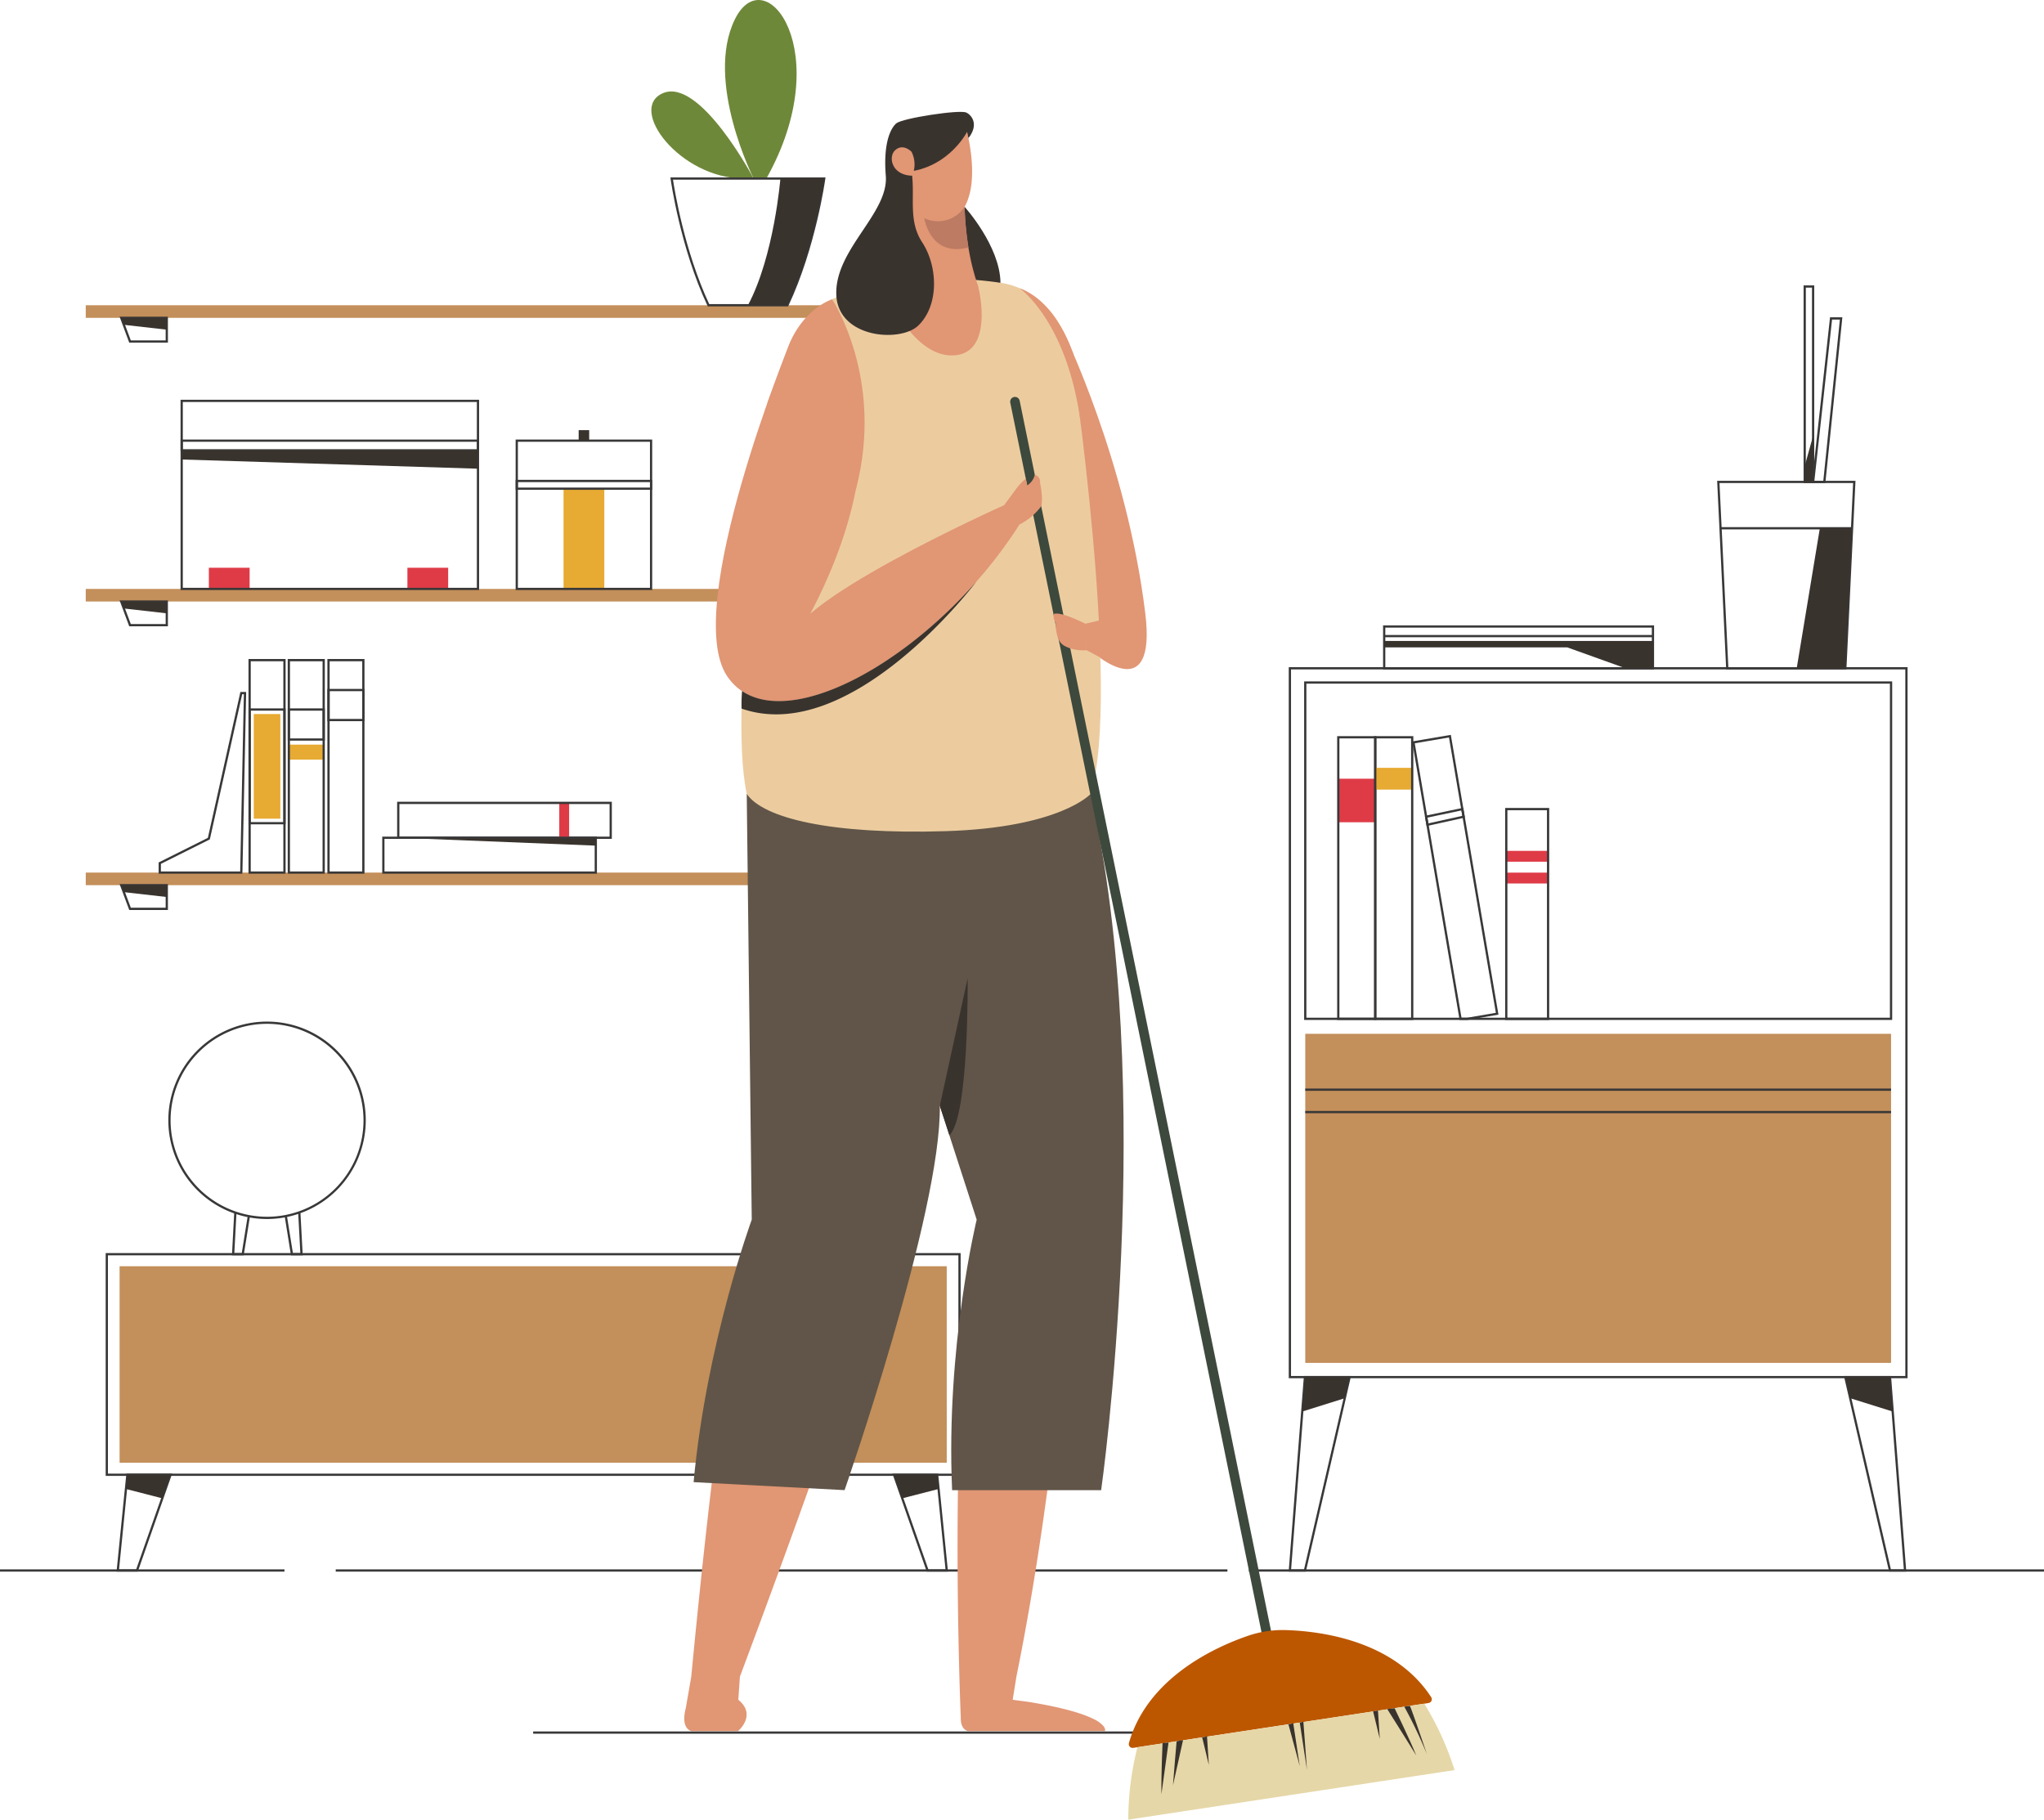 <svg xmlns="http://www.w3.org/2000/svg" width="590.568" height="525.74" viewBox="0 0 590.568 525.74">
  <g id="Grupo_323" data-name="Grupo 323" transform="translate(-289.716 -112.13)">
    <g id="Grupo_195" data-name="Grupo 195">
      <rect id="Retângulo_308" data-name="Retângulo 308" width="257.631" height="0.65" transform="translate(386.719 565.559)" fill="#393838"/>
    </g>
    <g id="Grupo_204" data-name="Grupo 204">
      <g id="Grupo_196" data-name="Grupo 196">
        <rect id="Retângulo_309" data-name="Retângulo 309" width="238.987" height="56.767" transform="translate(324.267 477.977)" fill="#c38f5a"/>
      </g>
      <g id="Grupo_197" data-name="Grupo 197">
        <path id="Caminho_159" data-name="Caminho 159" d="M567.27,538.547H320.251V474.174H567.27ZM320.9,537.9H566.62V474.824H320.9Z" fill="#393838"/>
      </g>
      <g id="Grupo_200" data-name="Grupo 200">
        <g id="Grupo_198" data-name="Grupo 198">
          <path id="Caminho_160" data-name="Caminho 160" d="M329.523,566.209h-6.131l2.836-28.312h13.22Zm-5.412-.65h4.951l9.47-27.012H326.816Z" fill="#393838"/>
        </g>
        <g id="Grupo_199" data-name="Grupo 199">
          <path id="Caminho_161" data-name="Caminho 161" d="M326.522,538.222H338.99l-2.387,6.81-10.492-2.7Z" fill="#39332e"/>
        </g>
      </g>
      <g id="Grupo_203" data-name="Grupo 203">
        <g id="Grupo_201" data-name="Grupo 201">
          <path id="Caminho_162" data-name="Caminho 162" d="M563.613,566.209h-6.13L547.558,537.9h13.219Zm-5.669-.65H562.9l-2.705-27.012H548.475Z" fill="#393838"/>
        </g>
        <g id="Grupo_202" data-name="Grupo 202">
          <path id="Caminho_163" data-name="Caminho 163" d="M560.484,538.222H548.016l2.387,6.81,10.492-2.7Z" fill="#39332e"/>
        </g>
      </g>
    </g>
    <g id="Grupo_252" data-name="Grupo 252">
      <g id="Grupo_205" data-name="Grupo 205">
        <path id="Caminho_164" data-name="Caminho 164" d="M507.468,163.719s-15.423-29.18-26.151-24.694c-10.447,4.369,4.749,24.694,23.364,24.694Z" fill="#6e8839"/>
      </g>
      <g id="Grupo_206" data-name="Grupo 206">
        <path id="Caminho_165" data-name="Caminho 165" d="M507.468,163.719s-14.183-28.113-5.445-45.968,29.632,9.362,9.117,45.968Z" fill="#6e8839"/>
      </g>
      <g id="Grupo_207" data-name="Grupo 207">
        <rect id="Retângulo_310" data-name="Retângulo 310" width="258.535" height="3.637" transform="translate(314.493 200.324)" fill="#c38f5a"/>
      </g>
      <g id="Grupo_208" data-name="Grupo 208">
        <rect id="Retângulo_311" data-name="Retângulo 311" width="258.535" height="3.637" transform="translate(314.493 282.282)" fill="#c38f5a"/>
      </g>
      <g id="Grupo_209" data-name="Grupo 209">
        <rect id="Retângulo_312" data-name="Retângulo 312" width="258.535" height="3.637" transform="translate(314.493 364.24)" fill="#c38f5a"/>
      </g>
      <g id="Grupo_212" data-name="Grupo 212">
        <g id="Grupo_210" data-name="Grupo 210">
          <path id="Caminho_166" data-name="Caminho 166" d="M338.231,211.128H327.058l-2.791-7.492h13.964Zm-10.721-.649h10.071v-6.193H325.2Z" fill="#393838"/>
        </g>
        <g id="Grupo_211" data-name="Grupo 211">
          <path id="Caminho_167" data-name="Caminho 167" d="M325.486,205.974l12.42,1.408v-3.421h-13.17Z" fill="#39332e"/>
        </g>
      </g>
      <g id="Grupo_215" data-name="Grupo 215">
        <g id="Grupo_213" data-name="Grupo 213">
          <path id="Caminho_168" data-name="Caminho 168" d="M560.229,211.128H549.057v-7.492h13.962Zm-10.522-.649h10.07l2.307-6.193H549.707Z" fill="#393838"/>
        </g>
        <g id="Grupo_214" data-name="Grupo 214">
          <path id="Caminho_169" data-name="Caminho 169" d="M561.8,205.974l-12.42,1.408v-3.421h13.17Z" fill="#39332e"/>
        </g>
      </g>
      <g id="Grupo_218" data-name="Grupo 218">
        <g id="Grupo_216" data-name="Grupo 216">
          <path id="Caminho_170" data-name="Caminho 170" d="M338.231,293.087H327.058l-2.791-7.493h13.964Zm-10.721-.65h10.071v-6.193H325.2Z" fill="#393838"/>
        </g>
        <g id="Grupo_217" data-name="Grupo 217">
          <path id="Caminho_171" data-name="Caminho 171" d="M325.486,287.932l12.42,1.408v-3.421h-13.17Z" fill="#39332e"/>
        </g>
      </g>
      <g id="Grupo_221" data-name="Grupo 221">
        <g id="Grupo_219" data-name="Grupo 219">
          <path id="Caminho_172" data-name="Caminho 172" d="M560.229,293.087H549.057v-7.493h13.962Zm-10.522-.65h10.07l2.307-6.193H549.707Z" fill="#393838"/>
        </g>
        <g id="Grupo_220" data-name="Grupo 220">
          <path id="Caminho_173" data-name="Caminho 173" d="M561.8,287.932l-12.42,1.408v-3.421h13.17Z" fill="#39332e"/>
        </g>
      </g>
      <g id="Grupo_224" data-name="Grupo 224">
        <g id="Grupo_222" data-name="Grupo 222">
          <path id="Caminho_174" data-name="Caminho 174" d="M338.231,375.044H327.058l-2.791-7.492h13.964Zm-10.721-.649h10.071V368.2H325.2Z" fill="#393838"/>
        </g>
        <g id="Grupo_223" data-name="Grupo 223">
          <path id="Caminho_175" data-name="Caminho 175" d="M325.486,369.891l12.42,1.408v-3.421h-13.17Z" fill="#39332e"/>
        </g>
      </g>
      <g id="Grupo_227" data-name="Grupo 227">
        <g id="Grupo_225" data-name="Grupo 225">
          <path id="Caminho_176" data-name="Caminho 176" d="M560.229,375.044H549.057v-7.492h13.962Zm-10.522-.649h10.07l2.307-6.193H549.707Z" fill="#393838"/>
        </g>
        <g id="Grupo_226" data-name="Grupo 226">
          <path id="Caminho_177" data-name="Caminho 177" d="M561.8,369.891l-12.42,1.408v-3.421h13.17Z" fill="#39332e"/>
        </g>
      </g>
      <g id="Grupo_228" data-name="Grupo 228">
        <path id="Caminho_178" data-name="Caminho 178" d="M428.139,242.556H341.886V239.12h86.253Zm-85.6-.65h84.953V239.77H342.536Z" fill="#393838"/>
      </g>
      <g id="Grupo_229" data-name="Grupo 229">
        <rect id="Retângulo_313" data-name="Retângulo 313" width="11.777" height="6.114" transform="translate(350.062 276.168)" fill="#de3b47"/>
      </g>
      <g id="Grupo_230" data-name="Grupo 230">
        <rect id="Retângulo_314" data-name="Retângulo 314" width="11.777" height="6.114" transform="translate(407.427 276.168)" fill="#de3b47"/>
      </g>
      <g id="Grupo_231" data-name="Grupo 231">
        <rect id="Retângulo_315" data-name="Retângulo 315" width="11.777" height="28.954" transform="translate(452.54 253.328)" fill="#e7aa32"/>
      </g>
      <g id="Grupo_232" data-name="Grupo 232">
        <path id="Caminho_179" data-name="Caminho 179" d="M428.139,282.607H341.886V227.626h86.253Zm-85.6-.65h84.953V228.276H342.536Z" fill="#393838"/>
      </g>
      <g id="Grupo_233" data-name="Grupo 233">
        <path id="Caminho_180" data-name="Caminho 180" d="M478.155,282.607H438.7V239.12h39.453Zm-38.8-.65h38.153V239.77H439.352Z" fill="#393838"/>
      </g>
      <g id="Grupo_234" data-name="Grupo 234">
        <rect id="Retângulo_316" data-name="Retângulo 316" width="7.678" height="30.235" transform="translate(363.034 318.432)" fill="#e7aa32"/>
      </g>
      <g id="Grupo_235" data-name="Grupo 235">
        <path id="Caminho_181" data-name="Caminho 181" d="M372.233,350.3H361.514V316.8h10.719Zm-10.069-.65h9.419V317.454h-9.419Z" fill="#393838"/>
      </g>
      <g id="Grupo_236" data-name="Grupo 236">
        <path id="Caminho_182" data-name="Caminho 182" d="M372.233,364.565H361.514V302.534h10.719Zm-10.069-.65h9.419V303.184h-9.419Z" fill="#393838"/>
      </g>
      <g id="Grupo_237" data-name="Grupo 237">
        <path id="Caminho_183" data-name="Caminho 183" d="M383.565,326.125H372.846V316.8h10.719Zm-10.069-.65h9.419v-8.021H373.5Z" fill="#393838"/>
      </g>
      <g id="Grupo_238" data-name="Grupo 238">
        <rect id="Retângulo_317" data-name="Retângulo 317" width="10.068" height="4.335" transform="translate(373.172 327.268)" fill="#e7aa32"/>
      </g>
      <g id="Grupo_239" data-name="Grupo 239">
        <path id="Caminho_184" data-name="Caminho 184" d="M383.565,364.565H372.846V302.534h10.719Zm-10.069-.65h9.419V303.184H373.5Z" fill="#393838"/>
      </g>
      <g id="Grupo_240" data-name="Grupo 240">
        <path id="Caminho_185" data-name="Caminho 185" d="M395.026,320.493H384.308v-9.319h10.718Zm-10.068-.649h9.418v-8.02h-9.418Z" fill="#393838"/>
      </g>
      <g id="Grupo_241" data-name="Grupo 241">
        <path id="Caminho_186" data-name="Caminho 186" d="M395.026,364.565H384.308V302.534h10.718Zm-10.068-.65h9.418V303.184h-9.418Z" fill="#393838"/>
      </g>
      <g id="Grupo_242" data-name="Grupo 242">
        <path id="Caminho_187" data-name="Caminho 187" d="M462.186,364.565H400.155V353.847h62.031Zm-61.381-.65h60.731V354.5H400.8Z" fill="#393838"/>
      </g>
      <g id="Grupo_243" data-name="Grupo 243">
        <path id="Caminho_188" data-name="Caminho 188" d="M478.155,253.653H438.7V250.77h39.453Zm-38.8-.65h38.153V251.42H439.352Z" fill="#393838"/>
      </g>
      <g id="Grupo_244" data-name="Grupo 244">
        <path id="Caminho_189" data-name="Caminho 189" d="M342.211,242.231h85.6v5.318l-85.6-2.659Z" fill="#39332e"/>
      </g>
      <g id="Grupo_245" data-name="Grupo 245">
        <rect id="Retângulo_318" data-name="Retângulo 318" width="3.039" height="3.039" transform="translate(456.909 236.406)" fill="#39332e"/>
      </g>
      <g id="Grupo_246" data-name="Grupo 246">
        <path id="Caminho_190" data-name="Caminho 190" d="M359.751,364.565h-24.2v-3.247l14.224-7.113,9.394-42.145h1.669Zm-23.547-.65h22.911l1.062-51.205h-.484l-9.347,41.939-.138.069-14,7Z" fill="#393838"/>
      </g>
      <g id="Grupo_247" data-name="Grupo 247">
        <path id="Caminho_191" data-name="Caminho 191" d="M404.785,354.172l57.076,2.281v-2.281Z" fill="#39332e"/>
      </g>
      <g id="Grupo_248" data-name="Grupo 248">
        <rect id="Retângulo_319" data-name="Retângulo 319" width="2.849" height="10.134" transform="translate(451.305 344.104)" fill="#de3b47"/>
      </g>
      <g id="Grupo_249" data-name="Grupo 249">
        <path id="Caminho_192" data-name="Caminho 192" d="M466.491,354.5H404.46V343.778h62.031Zm-61.381-.65h60.731v-9.419H405.11Z" fill="#393838"/>
      </g>
      <g id="Grupo_250" data-name="Grupo 250">
        <path id="Caminho_193" data-name="Caminho 193" d="M517.424,200.648H494.217l-.088-.186c-7.907-16.812-10.638-36.5-10.665-36.7l-.05-.369h44.812l-.05.369c-.026.2-2.757,19.888-10.665,36.7Zm-22.8-.65h22.382c7.205-15.412,10.055-33.187,10.468-35.955H484.162C484.575,166.811,487.426,184.589,494.629,200Z" fill="#393838"/>
      </g>
      <g id="Grupo_251" data-name="Grupo 251">
        <path id="Caminho_194" data-name="Caminho 194" d="M515.191,163.719s-1.773,22.3-9.371,36.605h11.4c7.978-16.961,10.637-36.605,10.637-36.605Z" fill="#39332e"/>
      </g>
    </g>
    <path id="Caminho_195" data-name="Caminho 195" d="M609.024,611.9c0-.017,0-.033-.006-.05,0-.032-.01-.065-.017-.1l-.012-.052c-.01-.038-.021-.076-.035-.117l-.018-.053c-.016-.044-.035-.088-.056-.134-.008-.018-.018-.037-.027-.056-.024-.049-.05-.1-.081-.151-.01-.017-.022-.035-.033-.053-.035-.055-.072-.112-.115-.172l-.032-.042c-.049-.065-.1-.131-.16-.2l-.019-.02a9.18,9.18,0,0,0-2.842-1.963l-.078-.039c-.187-.091-.388-.184-.6-.278l-.131-.06c-.2-.09-.421-.182-.644-.274l-.173-.072c-.223-.09-.457-.181-.7-.272l-.215-.081q-.367-.137-.765-.274l-.247-.084c-.27-.092-.549-.185-.841-.277-.089-.029-.182-.058-.274-.086-.3-.094-.608-.188-.93-.283l-.282-.081c-.335-.1-.678-.193-1.037-.291l-.281-.074c-.378-.1-.763-.2-1.168-.3l-.207-.051c-.441-.109-.892-.218-1.365-.327l-.027-.006c-2.118-.489-4.567-.98-7.4-1.465l-.038-.007c-1.622-.277-3.976-.552-5.858-.824l1.074-6.684h0c22.829-112.521,21.446-257.32,21.446-257.32l-71.1,10.612c5.353,21.051,39.34,114.933,39.34,114.933-10.118,41.528-5.757,143.658-5.756,143.686-.032,1.516.335,3.235,2.014,3.835h39.646l.006-.013,0-.008.01-.031.007-.03.008-.033c0-.014,0-.031.007-.048s0-.025,0-.039,0-.043,0-.066,0-.028,0-.044S609.026,611.929,609.024,611.9Z" fill="#e19674"/>
    <path id="Caminho_196" data-name="Caminho 196" d="M546.523,473.309c9.616-33.192,23.4-108.708,30.339-129.906l-71.393-4.175s2.481,24.048,2.083,125.6c0,0-7.712,22.79-18.108,131.719h0l-1.283,7.37h0l-.333,1.912s-.057.186-.128.5c-.047.208-.1.47-.148.77-.024.149-.046.308-.065.474-.17,1.491-.085,3.54,1.406,4.46a2.867,2.867,0,0,0,.551.263h13.5s5.541-4.617.089-9.062l.46-6.684S535.258,512.194,546.523,473.309Z" fill="#e19674"/>
    <g id="Grupo_253" data-name="Grupo 253">
      <rect id="Retângulo_320" data-name="Retângulo 320" width="82.192" height="0.65" transform="translate(289.716 565.559)" fill="#393838"/>
    </g>
    <g id="Grupo_254" data-name="Grupo 254">
      <rect id="Retângulo_321" data-name="Retângulo 321" width="186.828" height="0.65" transform="translate(443.761 612.389)" fill="#393838"/>
    </g>
    <g id="Grupo_255" data-name="Grupo 255">
      <rect id="Retângulo_322" data-name="Retângulo 322" width="229.722" height="0.65" transform="translate(650.562 565.559)" fill="#393838"/>
    </g>
    <g id="Grupo_284" data-name="Grupo 284">
      <g id="Grupo_256" data-name="Grupo 256">
        <rect id="Retângulo_323" data-name="Retângulo 323" width="169.251" height="95.079" transform="translate(666.843 410.822)" fill="#c38f5a"/>
      </g>
      <g id="Grupo_257" data-name="Grupo 257">
        <path id="Caminho_197" data-name="Caminho 197" d="M836.419,406.821h-169.9V309h169.9Zm-169.251-.65h168.6V309.653h-168.6Z" fill="#393838"/>
      </g>
      <g id="Grupo_258" data-name="Grupo 258">
        <path id="Caminho_198" data-name="Caminho 198" d="M840.863,510.334H662.075V304.895H840.863Zm-178.138-.65H840.213V305.545H662.725Z" fill="#393838"/>
      </g>
      <g id="Grupo_259" data-name="Grupo 259">
        <path id="Caminho_199" data-name="Caminho 199" d="M667.009,566.209h-4.96l4.4-56.525h13.616Zm-4.258-.65h3.741l12.756-55.225h-12.2Z" fill="#393838"/>
      </g>
      <g id="Grupo_260" data-name="Grupo 260">
        <path id="Caminho_200" data-name="Caminho 200" d="M840.492,566.209h-4.96l-.058-.251-13-56.274h13.616l.023.3Zm-4.443-.65h3.741l-4.3-55.225h-12.2Z" fill="#393838"/>
      </g>
      <g id="Grupo_261" data-name="Grupo 261">
        <rect id="Retângulo_324" data-name="Retângulo 324" width="169.251" height="0.65" transform="translate(666.843 426.639)" fill="#393838"/>
      </g>
      <g id="Grupo_262" data-name="Grupo 262">
        <rect id="Retângulo_325" data-name="Retângulo 325" width="169.251" height="0.65" transform="translate(666.843 433.111)" fill="#393838"/>
      </g>
      <g id="Grupo_263" data-name="Grupo 263">
        <rect id="Retângulo_326" data-name="Retângulo 326" width="10.678" height="12.579" transform="translate(676.384 337.119)" fill="#de3b47"/>
      </g>
      <g id="Grupo_264" data-name="Grupo 264">
        <rect id="Retângulo_327" data-name="Retângulo 327" width="12.08" height="3.134" transform="translate(724.92 357.965)" fill="#de3b47"/>
      </g>
      <g id="Grupo_265" data-name="Grupo 265">
        <rect id="Retângulo_328" data-name="Retângulo 328" width="12.08" height="3.134" transform="translate(724.92 364.254)" fill="#de3b47"/>
      </g>
      <g id="Grupo_266" data-name="Grupo 266">
        <path id="Caminho_201" data-name="Caminho 201" d="M687.387,406.821H676.059v-82h11.328Zm-10.678-.65h10.028v-80.7H676.709Z" fill="#393838"/>
      </g>
      <g id="Grupo_267" data-name="Grupo 267">
        <rect id="Retângulo_329" data-name="Retângulo 329" width="10.678" height="6.289" transform="translate(687.062 333.974)" fill="#e7aa32"/>
      </g>
      <g id="Grupo_268" data-name="Grupo 268">
        <path id="Caminho_202" data-name="Caminho 202" d="M698.065,406.821H686.737v-82h11.328Zm-10.678-.65h10.028v-80.7H687.387Z" fill="#393838"/>
      </g>
      <g id="Grupo_269" data-name="Grupo 269">
        <path id="Caminho_203" data-name="Caminho 203" d="M711.708,406.821h-.274l-.047-.27-13.655-80.2,11.167-1.9,13.764,80.835-8.973,1.528Zm.274-.65h1.654l8.277-1.414L708.367,325.2l-9.885,1.683Z" fill="#393838"/>
      </g>
      <g id="Grupo_270" data-name="Grupo 270">
        <path id="Caminho_204" data-name="Caminho 204" d="M701.893,350.8l-.5-2.954,11.093-2.333.484,2.837Zm.244-2.446.283,1.664,9.8-2.168-.265-1.563Z" fill="#393838"/>
      </g>
      <g id="Grupo_271" data-name="Grupo 271">
        <path id="Caminho_205" data-name="Caminho 205" d="M737.325,406.821h-12.73v-61.25h12.73Zm-12.08-.65h11.43v-59.95h-11.43Z" fill="#393838"/>
      </g>
      <g id="Grupo_272" data-name="Grupo 272">
        <path id="Caminho_206" data-name="Caminho 206" d="M767.625,305.545h-78.3V292.816h78.3Zm-77.655-.65h77.005v-11.43H689.97Z" fill="#393838"/>
      </g>
      <g id="Grupo_273" data-name="Grupo 273">
        <path id="Caminho_207" data-name="Caminho 207" d="M665.975,519.958l12.272-3.847,1.409-6.1H666.75Z" fill="#39332e"/>
      </g>
      <g id="Grupo_274" data-name="Grupo 274">
        <path id="Caminho_208" data-name="Caminho 208" d="M836.565,519.958l-12.272-3.847-1.409-6.1H835.79Z" fill="#39332e"/>
      </g>
      <g id="Grupo_281" data-name="Grupo 281">
        <g id="Grupo_275" data-name="Grupo 275">
          <path id="Caminho_209" data-name="Caminho 209" d="M823.193,305.545H788.462l-.014-.309-2.6-54.189h39.97Zm-34.111-.65h33.492l2.557-53.2H786.524Z" fill="#393838"/>
        </g>
        <g id="Grupo_276" data-name="Grupo 276">
          <rect id="Retângulo_330" data-name="Retângulo 330" width="38.003" height="0.65" transform="translate(786.826 264.432)" fill="#393838"/>
        </g>
        <g id="Grupo_277" data-name="Grupo 277">
          <path id="Caminho_210" data-name="Caminho 210" d="M817.108,251.7h-3.891l5.248-47.892h3.563Zm-3.167-.65h2.581l4.786-46.592h-2.261Z" fill="#393838"/>
        </g>
        <g id="Grupo_278" data-name="Grupo 278">
          <path id="Caminho_211" data-name="Caminho 211" d="M813.9,251.7h-3.077V194.584H813.9Zm-2.427-.65h1.777V195.234h-1.777Z" fill="#393838"/>
        </g>
        <g id="Grupo_279" data-name="Grupo 279">
          <path id="Caminho_212" data-name="Caminho 212" d="M815.52,264.757l-6.687,40.464h14.051l1.877-39.044-.165-1.419Z" fill="#39332e"/>
        </g>
        <g id="Grupo_280" data-name="Grupo 280">
          <path id="Caminho_213" data-name="Caminho 213" d="M811.152,246.761l2.427-8.736v13.347h-2.427Z" fill="#39332e"/>
        </g>
      </g>
      <g id="Grupo_282" data-name="Grupo 282">
        <rect id="Retângulo_331" data-name="Retângulo 331" width="77.655" height="0.65" transform="translate(689.645 295.592)" fill="#393838"/>
      </g>
      <g id="Grupo_283" data-name="Grupo 283">
        <path id="Caminho_214" data-name="Caminho 214" d="M689.644,297.319H767.3v7.9h-7.919l-16.826-6.04h-52.91Z" fill="#39332e"/>
      </g>
    </g>
    <g id="Grupo_285" data-name="Grupo 285">
      <path id="Caminho_215" data-name="Caminho 215" d="M568.416,171.885s10.248,11.295,10.364,21.949l-8.2,1.075S567,175.5,568.416,171.885Z" fill="#39332e"/>
    </g>
    <g id="Grupo_286" data-name="Grupo 286">
      <path id="Caminho_216" data-name="Caminho 216" d="M505.469,341.5l1.449,123.013s-13.1,35.671-16.8,75.845l43.617,2.308s28-80.366,27.518-111.064l15.606-80.4Z" fill="#605548"/>
    </g>
    <g id="Grupo_287" data-name="Grupo 287">
      <path id="Caminho_217" data-name="Caminho 217" d="M561.256,431.606l10.652,32.911s-8.957,36.589-7.1,78.153h43.06S624.34,427.259,604.835,341.5l-41.9,10.763Z" fill="#605548"/>
    </g>
    <g id="Grupo_288" data-name="Grupo 288">
      <path id="Caminho_218" data-name="Caminho 218" d="M596.826,207.655s18.433,37.64,23.8,81.739c3.315,27.236-14.67,11.566-14.67,11.566v-7.641Z" fill="#e19674"/>
    </g>
    <g id="Grupo_289" data-name="Grupo 289">
      <path id="Caminho_219" data-name="Caminho 219" d="M515.7,217.907c2.882-11.7,8.507-16.314,14.423-19.3,19.21-9.712,48.656-4.768,48.656-4.768s15.481,1.224,20.5,20.485c0,0,14.6,97.932,5.558,127.185,0,0-8.72,9.736-41.9,10.763s-52.676-3.738-57.466-10.763C499.818,314.853,511.113,242.342,515.7,217.907Z" fill="#eccc9f"/>
    </g>
    <g id="Grupo_290" data-name="Grupo 290">
      <path id="Caminho_220" data-name="Caminho 220" d="M605.957,266.3" fill="#39332e"/>
    </g>
    <g id="Grupo_296" data-name="Grupo 296">
      <g id="Grupo_291" data-name="Grupo 291">
        <path id="Caminho_221" data-name="Caminho 221" d="M548.839,149.5l20.281.737-1.039,22.192L547.915,175Z" fill="#e19674"/>
      </g>
      <g id="Grupo_292" data-name="Grupo 292">
        <path id="Caminho_222" data-name="Caminho 222" d="M572.165,194.28c-7.789,3.848-27.521-.109-27.521-.109,2.566-15.66,3.471-21.094,3.471-21.094l20.469-9.016C567.367,181.91,572.165,194.28,572.165,194.28Z" fill="#e19674"/>
      </g>
      <g id="Grupo_293" data-name="Grupo 293">
        <path id="Caminho_223" data-name="Caminho 223" d="M551.627,149.6l17.492.639s2.749,10.34.717,18.026c-1.1,4.167-3.29,7.484-8.313,7.891a11.8,11.8,0,0,1-11.38-8.683C548.4,159.716,551.627,149.6,551.627,149.6Z" fill="#e19674"/>
      </g>
      <g id="Grupo_294" data-name="Grupo 294">
        <path id="Caminho_224" data-name="Caminho 224" d="M568.416,171.885a9.2,9.2,0,0,1-11.638,3.293s1.682,11.388,12.751,8.43A97.072,97.072,0,0,1,568.416,171.885Z" fill="#bc7b62"/>
      </g>
      <g id="Grupo_295" data-name="Grupo 295">
        <path id="Caminho_225" data-name="Caminho 225" d="M544.644,194.171s7.815,20.648,20.052,20.648,8.11-18.622,7.469-20.539A102.447,102.447,0,0,0,544.644,194.171Z" fill="#e19674"/>
      </g>
    </g>
    <g id="Grupo_297" data-name="Grupo 297">
      <path id="Caminho_226" data-name="Caminho 226" d="M561.256,431.606l8.039-36.815s.433,40-5.281,45.337Z" fill="#39332e"/>
    </g>
    <g id="Grupo_298" data-name="Grupo 298">
      <path id="Caminho_227" data-name="Caminho 227" d="M657.377,585.4l-2.714.555L581.612,228.472a1.385,1.385,0,0,1,1.08-1.635h0a1.386,1.386,0,0,1,1.634,1.08Z" fill="#3d493c"/>
    </g>
    <g id="Grupo_299" data-name="Grupo 299">
      <path id="Caminho_228" data-name="Caminho 228" d="M518.045,210.918s-31.484,76.811-18.251,96.557c13.877,20.707,60.4-5.845,84.48-43.8l-4.427-5.594s-66.407,29.7-61.438,40.591c0,0,17.961-26.541,20.033-55.865C539.344,230.032,532.309,217.779,518.045,210.918Z" fill="#e19674"/>
    </g>
    <g id="Grupo_300" data-name="Grupo 300">
      <path id="Caminho_229" data-name="Caminho 229" d="M612.766,304.862l-9.11-4.877-.36-7.649a124.7,124.7,0,0,0,13.925-3.866C622.849,286.427,612.766,304.862,612.766,304.862Z" fill="#e19674"/>
    </g>
    <g id="Grupo_301" data-name="Grupo 301">
      <path id="Caminho_230" data-name="Caminho 230" d="M530.124,198.6s15.3,22.926,6.857,55.05L511.43,228.533l6.615-17.615S521.6,201.855,530.124,198.6Z" fill="#e19674"/>
    </g>
    <g id="Grupo_302" data-name="Grupo 302">
      <path id="Caminho_231" data-name="Caminho 231" d="M584.274,195.381s14.715,10.081,18.048,42.009l-2.4-22.659S595.426,199.492,584.274,195.381Z" fill="#e19674"/>
    </g>
    <g id="Grupo_303" data-name="Grupo 303">
      <path id="Caminho_232" data-name="Caminho 232" d="M569.119,150.239s-6.178,12.238-20.831,11.655c0,0-.926-12.91.477-14.161,1.6-1.428,18.268-4.026,20.173-3.073,1.781.89,3.52,3.668.591,7.375C569.529,152.035,569.453,151.674,569.119,150.239Z" fill="#39332e"/>
    </g>
    <g id="Grupo_304" data-name="Grupo 304">
      <path id="Caminho_233" data-name="Caminho 233" d="M548.759,147.733s-4.121,2.641-3.114,15.172c.864,10.759-14.484,21.107-14.308,34.023S549.775,211.2,555,206.217c6.113-5.828,5.687-17.168,1.184-24.034s-1.638-14.062-3.357-22.027A53,53,0,0,0,548.759,147.733Z" fill="#39332e"/>
    </g>
    <g id="Grupo_305" data-name="Grupo 305">
      <path id="Caminho_234" data-name="Caminho 234" d="M553.086,155.978s-2.489-2.611-4.811-.368c-1.921,1.851-1,7.1,4.99,7.295a8.155,8.155,0,0,0-.179-6.927" fill="#e19674"/>
    </g>
    <g id="Grupo_306" data-name="Grupo 306">
      <path id="Caminho_235" data-name="Caminho 235" d="M579.847,258.08s3.117-4.242,3.9-5.281a19.336,19.336,0,0,1,2.354-2.376l.4,1.947a5.015,5.015,0,0,0,2.2-3.071,2.075,2.075,0,0,1,1.5,2.331s.981,4.108.359,6.759a18.016,18.016,0,0,1-6.279,5.285S580.8,261.024,579.847,258.08Z" fill="#e19674"/>
    </g>
    <g id="Grupo_307" data-name="Grupo 307">
      <path id="Caminho_236" data-name="Caminho 236" d="M603.541,292.45s-7.166-3.7-9.284-2.957c0,0-.52.95.466,2.6,0,0-.14,4.662,1.992,6.272s5.685,1.793,6.941,1.62Z" fill="#e19674"/>
    </g>
    <g id="Grupo_308" data-name="Grupo 308">
      <path id="Caminho_237" data-name="Caminho 237" d="M504.151,311.82l-.022.01a44.18,44.18,0,0,0-.151,5.029c31.75,11.072,67.771-36.59,67.771-36.59l-.005,0C549.222,305.755,518.684,321.477,504.151,311.82Z" fill="#39332e"/>
    </g>
    <g id="Grupo_309" data-name="Grupo 309">
      <path id="Caminho_238" data-name="Caminho 238" d="M366.873,464.331a28.521,28.521,0,1,1,28.521-28.52A28.552,28.552,0,0,1,366.873,464.331Zm0-56.392a27.871,27.871,0,1,0,27.871,27.872A27.9,27.9,0,0,0,366.873,407.939Z" fill="#393838"/>
    </g>
    <g id="Grupo_310" data-name="Grupo 310">
      <path id="Caminho_239" data-name="Caminho 239" d="M360.123,474.824h-3.39l.659-12.363.649.035-.622,11.678h2.151l1.724-10.715.641.1Z" fill="#393838"/>
    </g>
    <g id="Grupo_311" data-name="Grupo 311">
      <path id="Caminho_240" data-name="Caminho 240" d="M377.179,474.824h-3.39l-1.812-11.26.641-.1,1.724,10.715h2.151l-.622-11.678.649-.035Z" fill="#393838"/>
    </g>
    <g id="Grupo_322" data-name="Grupo 322">
      <g id="Grupo_312" data-name="Grupo 312">
        <path id="Caminho_241" data-name="Caminho 241" d="M650.246,584.77c-9.557,3.29-29,12.147-34.347,30.961a1.1,1.1,0,0,0,1.219,1.4l42.676-6.48,42.677-6.481a1.1,1.1,0,0,0,.748-1.7c-10.688-16.38-31.887-19.065-41.99-19.37A30.876,30.876,0,0,0,650.246,584.77Z" fill="#bc5700"/>
      </g>
      <g id="Grupo_313" data-name="Grupo 313">
        <path id="Caminho_242" data-name="Caminho 242" d="M701.228,604.359l-41.434,6.292-41.433,6.292a84.118,84.118,0,0,0-2.65,20.927l47.13-7.156,47.13-7.157A84.1,84.1,0,0,0,701.228,604.359Z" fill="#e6d7a8"/>
      </g>
      <g id="Grupo_314" data-name="Grupo 314">
        <path id="Caminho_243" data-name="Caminho 243" d="M625.607,615.772s-.413,8.844-.317,14.736l2.044-14.928Z" fill="#39332e"/>
      </g>
      <g id="Grupo_315" data-name="Grupo 315">
        <path id="Caminho_244" data-name="Caminho 244" d="M629.675,615.224s-.836,9.477-1.059,12.744l2.921-13.1Z" fill="#39332e"/>
      </g>
      <g id="Grupo_316" data-name="Grupo 316">
        <path id="Caminho_245" data-name="Caminho 245" d="M695.454,605.236a134.307,134.307,0,0,1,6.5,13.631s-3.287-9.818-4.861-13.88Z" fill="#39332e"/>
      </g>
      <g id="Grupo_317" data-name="Grupo 317">
        <path id="Caminho_246" data-name="Caminho 246" d="M692.645,605.662s4.349,8.929,6.266,13.667c0,0-6.663-10.763-8.383-13.416Z" fill="#39332e"/>
      </g>
      <g id="Grupo_318" data-name="Grupo 318">
        <path id="Caminho_247" data-name="Caminho 247" d="M637.057,614.1l1.93,7.979-.536-8.261Z" fill="#39332e"/>
      </g>
      <g id="Grupo_319" data-name="Grupo 319">
        <path id="Caminho_248" data-name="Caminho 248" d="M686.449,606.6l1.93,7.979-.536-8.261Z" fill="#39332e"/>
      </g>
      <g id="Grupo_320" data-name="Grupo 320">
        <path id="Caminho_249" data-name="Caminho 249" d="M665.256,609.821l2.081,13.7L666.3,609.593Z" fill="#39332e"/>
      </g>
      <g id="Grupo_321" data-name="Grupo 321">
        <path id="Caminho_250" data-name="Caminho 250" d="M663.373,610.037l1.878,12.368-3.272-12.086Z" fill="#39332e"/>
      </g>
    </g>
  </g>
</svg>
